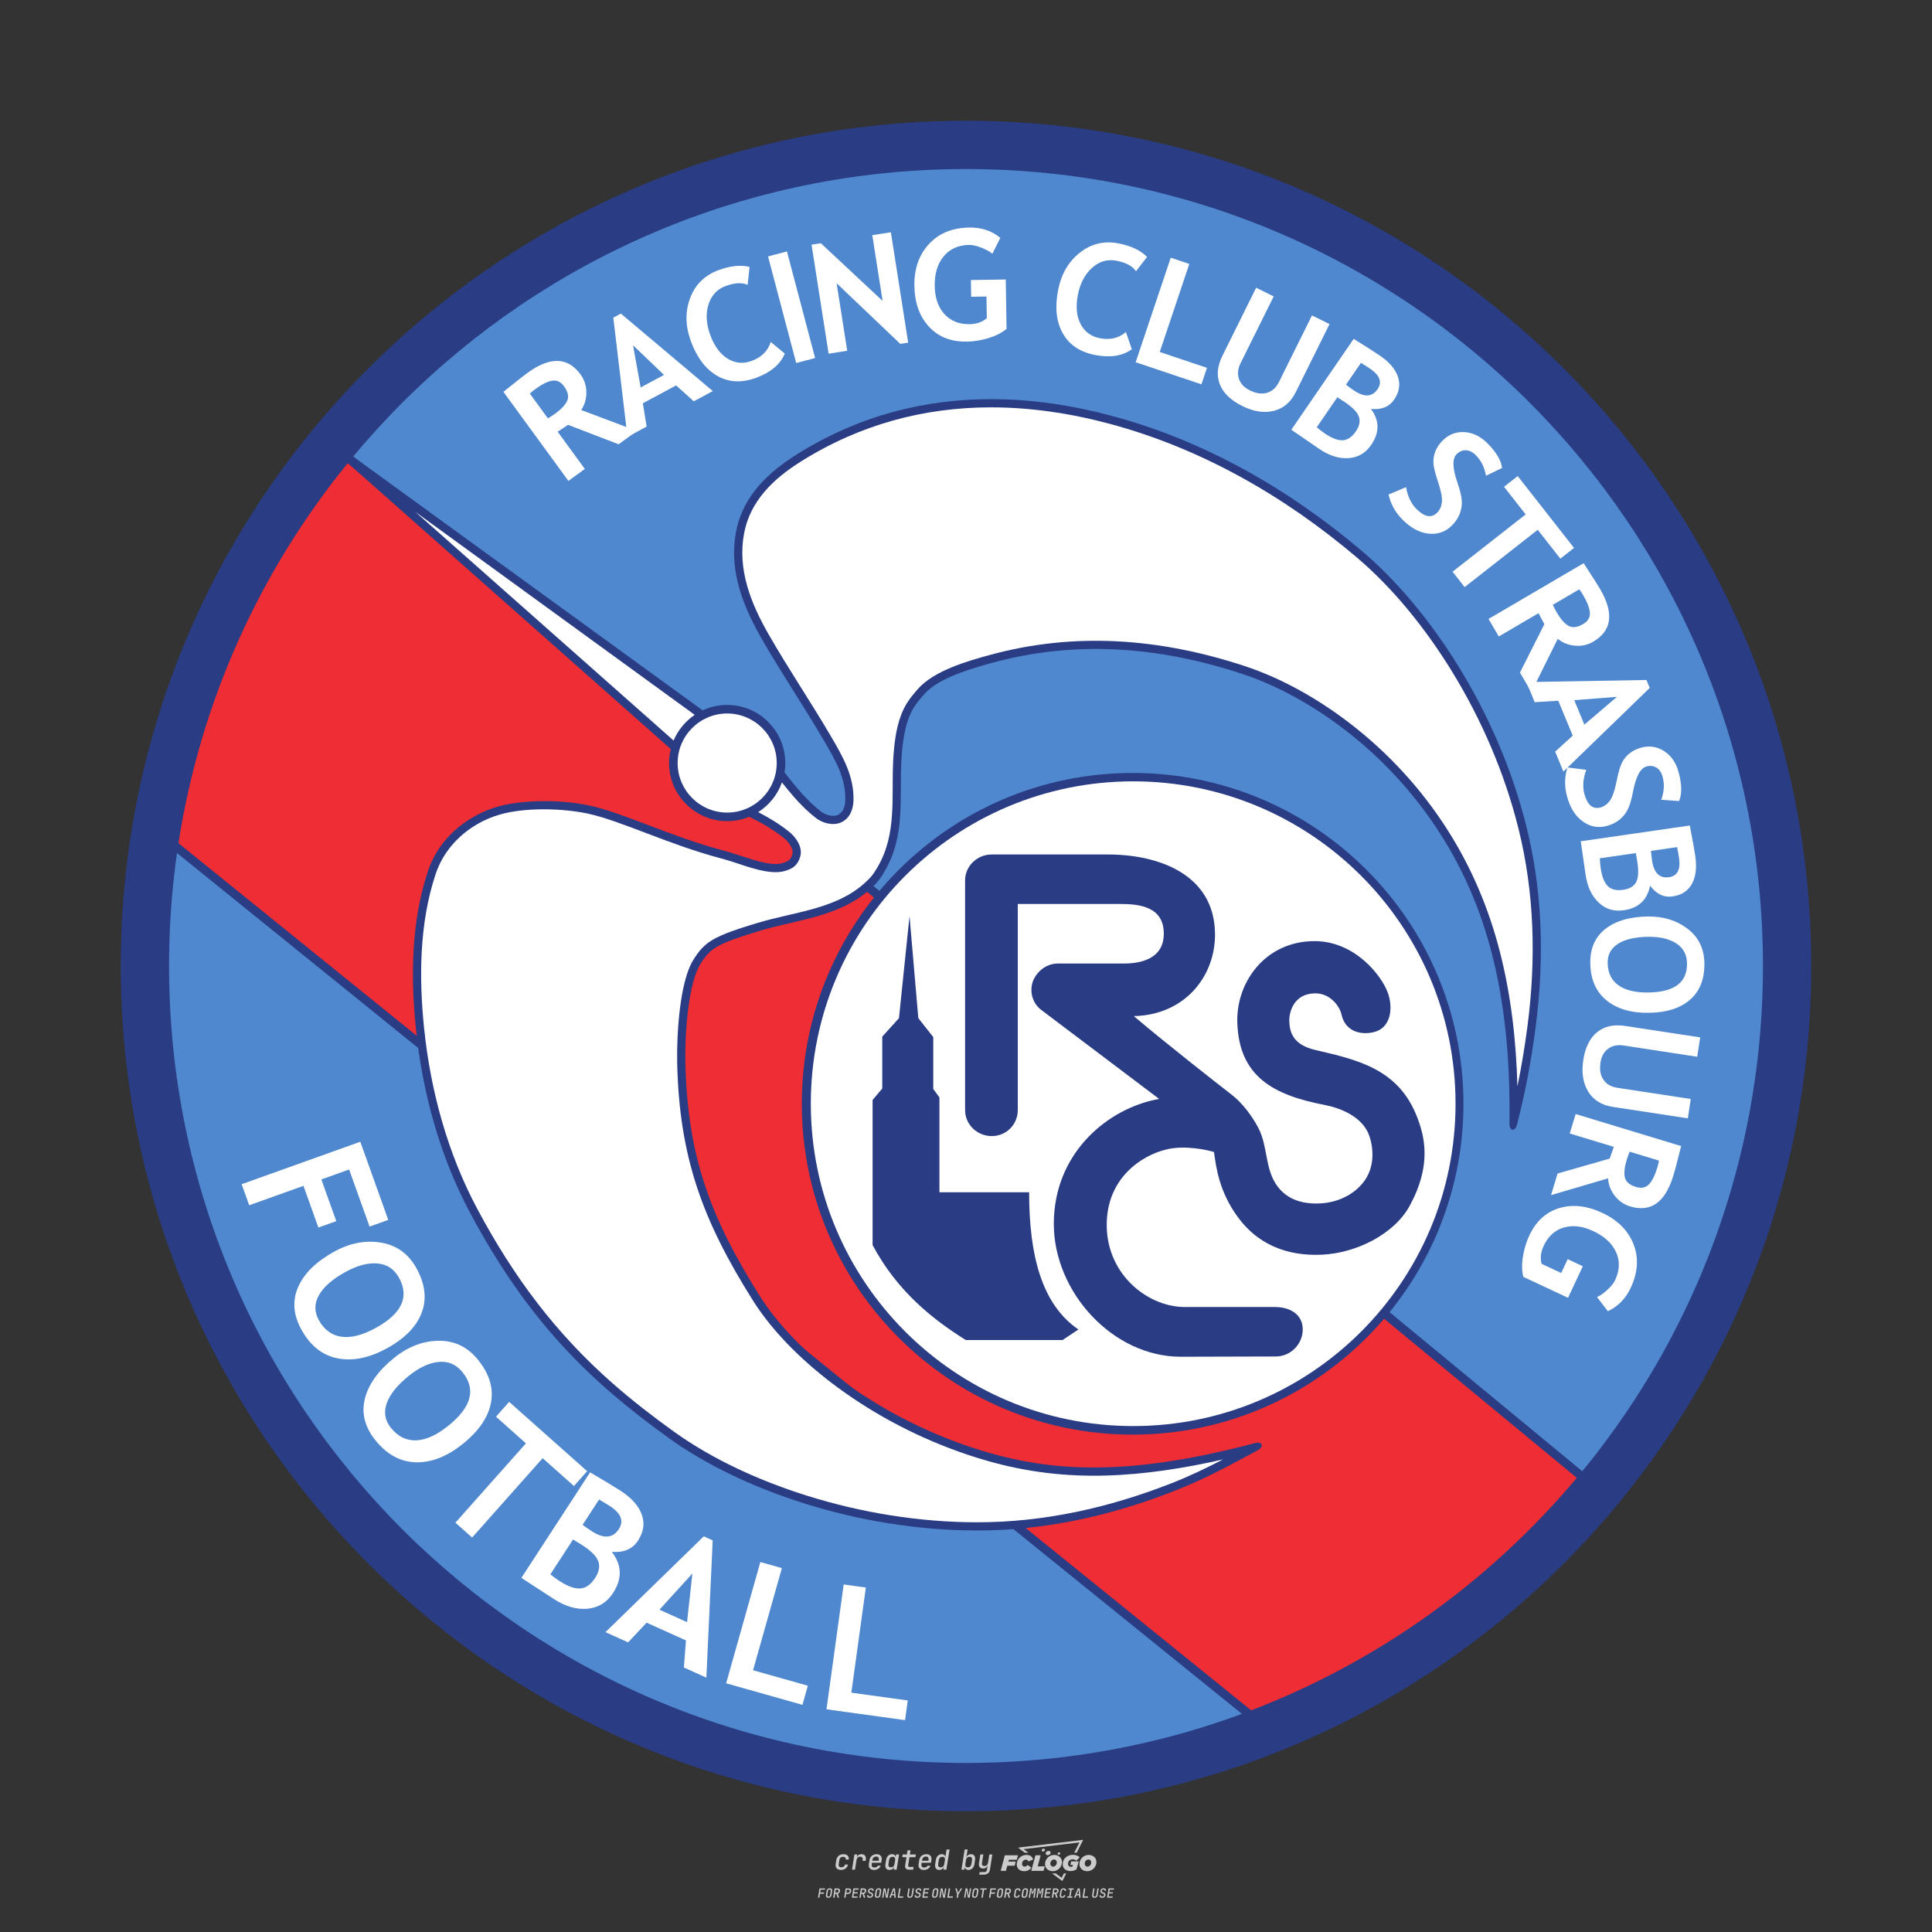 <?xml version="1.0" encoding="UTF-8"?>
<svg data-name="图层_1" xmlns="http://www.w3.org/2000/svg" version="1.1" viewBox="0 0 800 800">
  <rect x="0" y="0" width="800" height="800" fill="#333333" stroke="none"/>
  <!-- Created by @FCLOGO 2025-1-9 GMT+8 10:42:11 . https://fclogo.top/ -->
<!-- FOR PERSONAL USE ONLY NOT FOR COMMERCIAL USE -->
  <path d="M348.219,774.301c-.786,0-1.375-.217-1.768-.652-.393-.435-.528-1.03-.406-1.786l.252-1.648c.122-.755.45-1.35.984-1.785.534-.435,1.194-.652,1.98-.652.755,0,1.329.199,1.722.595.393.397.551.938.475,1.625h-1.236c.03-.359-.055-.637-.257-.836-.202-.198-.498-.297-.887-.297-.42,0-.763.117-1.03.349-.267.233-.435.563-.503.99l-.263,1.659c-.069.435-.006.769.189,1.002.195.233.502.349.921.349.389,0,.715-.099.979-.297.263-.198.436-.48.521-.847h1.236c-.137.687-.467,1.231-.99,1.631-.523.401-1.162.6-1.917.6ZM352.797,774.187l.996-6.294h1.19l-.195,1.19c.336-.87.973-1.304,1.911-1.304.671,0,1.169.208,1.493.624.324.416.429.986.315,1.71l-.069.423h-1.27l.057-.32c.069-.45.011-.795-.171-1.036-.183-.24-.477-.361-.881-.361-.405,0-.74.122-1.007.366-.267.245-.435.588-.503,1.03l-.63,3.971h-1.236ZM361.906,774.301c-.77,0-1.346-.223-1.728-.669s-.515-1.036-.401-1.768l.252-1.648c.084-.488.257-.915.521-1.282s.601-.651,1.013-.852c.412-.202.873-.304,1.385-.304.77,0,1.349.224,1.734.669.385.446.517,1.036.395,1.768l-.172,1.121h-3.845l-.092.526c-.153.954.217,1.431,1.11,1.431.717,0,1.175-.248,1.373-.744h1.225c-.168.534-.503.96-1.007,1.276-.504.317-1.091.475-1.763.475ZM361.231,770.216l-.046.286,2.655-.012.046-.286c.069-.466.013-.822-.166-1.07-.179-.248-.486-.372-.921-.372-.443,0-.795.126-1.059.378-.263.252-.433.611-.509,1.076ZM368.326,774.301c-.633,0-1.103-.212-1.408-.635s-.397-1.001-.274-1.734l.274-1.774c.115-.733.393-1.312.836-1.74.442-.427.98-.641,1.613-.641.465,0,.83.119,1.093.354.263.236.391.557.383.962h.023l.172-1.202h1.236l-.996,6.294h-1.225l.195-1.201h-.023c-.122.412-.351.734-.687.967s-.74.349-1.213.349ZM368.932,773.226c.389,0,.715-.119.978-.355.263-.236.429-.572.498-1.007l.252-1.648c.069-.427.01-.761-.177-1.002-.187-.24-.475-.36-.864-.36-.397,0-.725.118-.984.354-.26.236-.423.572-.492,1.007l-.252,1.648c-.069.443-.013.78.166,1.013.179.233.471.349.876.349ZM376.348,774.187c-.572,0-.994-.157-1.264-.469-.271-.312-.361-.751-.269-1.316l.538-3.387h-1.739l.171-1.122h1.74l.275-1.716h1.236l-.275,1.716h2.472l-.183,1.122h-2.461l-.538,3.387c-.076.442.099.664.526.664h1.717l-.172,1.121h-1.774ZM382.504,774.301c-.77,0-1.346-.223-1.728-.669s-.515-1.036-.401-1.768l.252-1.648c.084-.488.257-.915.521-1.282s.601-.651,1.013-.852c.412-.202.873-.304,1.385-.304.77,0,1.349.224,1.734.669.385.446.517,1.036.395,1.768l-.172,1.121h-3.845l-.092.526c-.153.954.217,1.431,1.11,1.431.717,0,1.175-.248,1.373-.744h1.225c-.168.534-.503.96-1.007,1.276-.504.317-1.091.475-1.763.475ZM381.829,770.216l-.046.286,2.655-.012.046-.286c.069-.466.013-.822-.166-1.07-.179-.248-.486-.372-.921-.372-.443,0-.795.126-1.059.378-.263.252-.433.611-.509,1.076ZM388.924,774.301c-.633,0-1.101-.212-1.402-.635-.301-.423-.395-1.001-.28-1.734l.274-1.774c.115-.733.393-1.312.836-1.74.442-.427.98-.641,1.613-.641.465,0,.83.119,1.093.354.263.236.391.557.383.962h.023l.206-1.465.298-1.796h1.236l-1.327,8.354h-1.225l.195-1.201h-.023c-.122.412-.351.734-.687.967s-.74.349-1.213.349ZM389.531,773.226c.389,0,.715-.119.978-.355.263-.236.429-.572.498-1.007l.252-1.648c.076-.427.019-.761-.172-1.002-.191-.24-.48-.36-.87-.36-.397,0-.725.118-.984.354-.26.236-.423.572-.492,1.007l-.252,1.648c-.076.443-.023.78.16,1.013s.477.349.881.349ZM401.017,774.301c-.473,0-.839-.116-1.099-.349-.26-.233-.385-.555-.378-.967h-.011l-.195,1.201h-1.224l1.327-8.354h1.236l-.286,1.796-.274,1.465h.046c.122-.412.353-.735.692-.967.34-.232.742-.349,1.208-.349.633,0,1.1.214,1.402.641.301.428.395,1.007.281,1.74l-.275,1.774c-.115.733-.395,1.31-.841,1.734-.446.423-.982.635-1.608.635ZM400.766,773.226c.397,0,.723-.116.979-.349.256-.233.422-.571.498-1.013l.252-1.648c.069-.435.011-.77-.171-1.007-.183-.236-.473-.354-.87-.354-.389,0-.715.12-.979.36s-.429.574-.498,1.002l-.252,1.648c-.069.435-.011.771.172,1.007.183.236.473.355.87.355ZM405.469,776.247l.172-1.064h1.934c.641,0,1.007-.302,1.099-.905l.103-.675.206-1.19h-.035c-.122.42-.347.744-.675.973-.328.229-.729.343-1.201.343-.626,0-1.093-.201-1.402-.601s-.41-.944-.303-1.631l.584-3.605h1.236l-.561,3.479c-.061.412,0,.732.183.961s.465.343.847.343c.389,0,.717-.122.984-.366.267-.244.431-.584.492-1.018l.538-3.399h1.236l-1.007,6.409c-.099.603-.37,1.078-.812,1.425-.443.347-1.0.521-1.671.521h-1.946ZM417.787,770.085h3.221l.537-1.855h-5.466l-1.708,6.442h2.147l.586-2.099h3.026l.439-1.708h-3.026l.244-.781ZM424.229,772.916c-.586,0-1.025-.39-1.025-1.123,0-.878.634-1.757,1.611-1.757.488,0,.878.244,1.025.781l1.952-.83c-.293-1.171-1.269-1.903-2.635-1.903-2.782,0-4.148,2.147-4.148,3.904s1.269,2.83,3.075,2.83c1.367,0,2.342-.586,2.977-1.415l-1.513-1.171c-.39.439-.83.683-1.318.683ZM430.915,768.231h-2.147l-1.757,6.442h5.124l.488-1.855h-2.928l1.22-4.587ZM439.748,771.013c0-1.659-1.318-2.928-3.221-2.928-2.196,0-3.807,1.806-3.807,3.807,0,1.659,1.318,2.928,3.221,2.928,2.196,0,3.807-1.806,3.807-3.807ZM434.917,771.696c0-.83.586-1.708,1.513-1.708.781,0,1.171.537,1.171,1.22,0,.83-.586,1.708-1.513,1.708-.781,0-1.171-.537-1.171-1.22ZM443.213,772.233h1.074l-.195.683c-.146.049-.342.098-.586.098-.683,0-1.269-.39-1.269-1.22,0-1.025.732-1.903,1.952-1.903.586,0,1.123.244,1.513.586l1.367-1.367c-.439-.537-1.513-1.074-2.733-1.074-2.587,0-4.295,1.757-4.295,3.855,0,2.05,1.611,2.879,3.221,2.879.927,0,1.855-.293,2.489-.683l.927-3.319h-3.123l-.342,1.464ZM450.777,768.084c-2.196,0-3.807,1.806-3.807,3.807,0,1.659,1.318,2.928,3.221,2.928,2.196,0,3.807-1.806,3.807-3.807,0-1.659-1.318-2.928-3.221-2.928ZM450.338,772.916c-.781,0-1.171-.537-1.171-1.22,0-.83.586-1.708,1.513-1.708.781,0,1.171.537,1.171,1.22,0,.83-.586,1.708-1.513,1.708ZM437.942,767.499c-.049.293.098.488.439.488s.537-.195.634-.488c.049-.244-.098-.488-.439-.488s-.586.244-.634.488ZM432.135,765.498c-.439,0-.732.244-.781.586s.098.586.537.586.732-.244.781-.586c.098-.342-.098-.586-.537-.586ZM433.013,767.303c-.098.537.146.878.83.878.634,0,1.074-.39,1.171-.878s-.146-.878-.83-.878c-.683,0-1.074.39-1.171.878ZM439.602,777.552l-2.44-1.806h-1.513l4.246,3.172,1.611-3.172h-.976l-.927,1.806ZM425.839,767.157l-2.001-1.464,23.132-2.782-2.147,4.246h1.025l2.684-5.319-26.988,3.221,2.782,2.099h1.513ZM338.719,785.785l.609-3.832h2.32l-.084.519h-1.764l-.184,1.145h1.627l-.084.525h-1.617l-.257,1.643h-.567ZM342.97,785.838c-.357,0-.623-.101-.798-.302-.175-.201-.234-.473-.178-.816l.268-1.701c.056-.343.203-.615.441-.816.238-.201.535-.302.892-.302s.623.1.798.299c.175.199.236.471.184.814l-.268,1.706c-.056.343-.204.615-.444.816-.24.201-.538.302-.895.302ZM343.049,785.334c.193,0,.348-.052.467-.158.119-.105.194-.257.226-.457l.268-1.701c.032-.199.005-.352-.079-.457-.084-.105-.222-.158-.415-.158s-.347.052-.465.158c-.117.105-.192.257-.223.457l-.268,1.701c-.032.2-.005.352.079.457s.22.158.409.158ZM344.996,785.785l.609-3.832h1.202c.238,0,.439.046.604.139.165.093.283.223.357.391s.091.366.052.593c-.038.259-.14.484-.304.675-.165.191-.366.321-.604.391l.535,1.643h-.619l-.478-1.575h-.541l-.247,1.575h-.567ZM345.888,783.707h.635c.189,0,.349-.056.48-.168.131-.112.211-.262.239-.451.032-.193,0-.345-.094-.459-.095-.114-.236-.171-.425-.171h-.635l-.2,1.249ZM349.545,785.785l.609-3.832h1.254c.371,0,.651.105.84.315.189.21.255.49.199.84-.038.234-.122.438-.249.611s-.29.307-.488.402c-.198.095-.419.142-.664.142h-.693l-.241,1.522h-.567ZM350.432,783.754h.693c.192,0,.357-.059.493-.176.136-.117.22-.274.252-.47s-.002-.352-.1-.47-.245-.176-.441-.176h-.688l-.21,1.291ZM352.747,785.785l.609-3.832h2.252l-.079.504h-1.695l-.173,1.087h1.512l-.079.499h-1.512l-.194,1.239h1.69l-.079.504h-2.252ZM355.843,785.785l.609-3.832h1.202c.238,0,.439.046.604.139.165.093.283.223.357.391s.091.366.052.593c-.038.259-.14.484-.304.675-.165.191-.366.321-.604.391l.535,1.643h-.619l-.478-1.575h-.541l-.247,1.575h-.567ZM356.736,783.707h.635c.189,0,.349-.056.48-.168.131-.112.211-.262.239-.451.032-.193,0-.345-.094-.459-.095-.114-.236-.171-.425-.171h-.635l-.2,1.249ZM360.132,785.838c-.385,0-.674-.095-.866-.286-.192-.191-.264-.451-.215-.779h.567c-.028.175.011.312.116.412.105.1.266.149.483.149.203,0,.37-.049.501-.147.131-.098.211-.233.239-.404.021-.15.001-.279-.06-.386-.061-.107-.158-.181-.291-.223l-.457-.136c-.266-.08-.462-.217-.588-.409-.126-.192-.17-.42-.131-.682.035-.21.112-.394.231-.551s.273-.28.462-.367.402-.131.64-.131c.35,0,.616.095.798.286.182.191.248.444.2.759h-.567c.028-.168-.003-.3-.092-.396-.089-.096-.23-.144-.422-.144-.189,0-.343.045-.462.134-.119.089-.189.214-.21.375-.025.151-.007.279.052.386s.158.181.294.223l.467.147c.262.081.456.217.58.409.124.193.165.422.123.688-.035.217-.116.406-.241.567-.126.161-.288.286-.485.375-.198.089-.419.134-.664.134ZM363.265,785.838c-.357,0-.623-.101-.798-.302-.175-.201-.234-.473-.178-.816l.268-1.701c.056-.343.203-.615.441-.816.238-.201.535-.302.892-.302s.623.1.798.299c.175.199.236.471.184.814l-.268,1.706c-.056.343-.204.615-.444.816-.24.201-.538.302-.895.302ZM363.344,785.334c.193,0,.348-.052.467-.158.119-.105.194-.257.226-.457l.268-1.701c.032-.199.005-.352-.079-.457-.084-.105-.222-.158-.415-.158s-.347.052-.465.158c-.117.105-.192.257-.223.457l-.268,1.701c-.032.2-.005.352.079.457s.22.158.409.158ZM365.275,785.785l.609-3.832h.709l.619,3.186c.007-.098.017-.217.029-.357.012-.14.027-.285.045-.435.018-.151.037-.289.058-.415l.315-1.979h.525l-.609,3.832h-.709l-.614-3.186c-.007.095-.017.209-.029.344s-.027.276-.045.423c-.018.147-.037.283-.058.409l-.315,2.01h-.53ZM368.225,785.785l1.585-3.832h.745l.373,3.832h-.562l-.073-.971h-1.087l-.388.971h-.593ZM369.385,784.342h.871l-.089-1.102c-.018-.196-.03-.365-.037-.509-.007-.143-.011-.243-.011-.299-.018.056-.052.156-.102.299s-.115.311-.192.504l-.441,1.107ZM371.721,785.785l.609-3.832h.567l-.525,3.312h1.674l-.079.52h-2.247ZM376.678,785.838c-.367,0-.634-.101-.8-.302-.166-.201-.221-.475-.165-.821l.436-2.761h.567l-.436,2.755c-.032.196-.008.35.071.462.079.112.214.168.407.168.193,0,.347-.056.465-.168.117-.112.192-.266.223-.462l.435-2.755h.567l-.436,2.761c-.056.35-.2.625-.433.824-.233.199-.533.299-.9.299ZM379.844,785.838c-.385,0-.674-.095-.866-.286-.192-.191-.264-.451-.215-.779h.567c-.028.175.011.312.116.412.105.1.266.149.483.149.203,0,.37-.049.501-.147.131-.098.211-.233.239-.404.021-.15.001-.279-.06-.386-.061-.107-.158-.181-.291-.223l-.457-.136c-.266-.08-.462-.217-.588-.409-.126-.192-.17-.42-.131-.682.035-.21.112-.394.231-.551s.273-.28.462-.367.402-.131.64-.131c.35,0,.616.095.798.286.182.191.248.444.2.759h-.567c.028-.168-.003-.3-.092-.396-.089-.096-.23-.144-.422-.144-.189,0-.343.045-.462.134-.119.089-.189.214-.21.375-.025.151-.007.279.052.386s.158.181.294.223l.467.147c.262.081.456.217.58.409.124.193.165.422.123.688-.035.217-.116.406-.241.567-.126.161-.288.286-.485.375-.198.089-.419.134-.664.134ZM381.906,785.785l.609-3.832h2.252l-.079.504h-1.695l-.173,1.087h1.512l-.079.499h-1.512l-.194,1.239h1.69l-.079.504h-2.252ZM386.943,785.838c-.357,0-.623-.101-.798-.302-.175-.201-.234-.473-.178-.816l.268-1.701c.056-.343.203-.615.441-.816.238-.201.535-.302.892-.302s.623.1.798.299c.175.199.236.471.184.814l-.268,1.706c-.056.343-.204.615-.444.816-.24.201-.538.302-.895.302ZM387.021,785.334c.193,0,.348-.052.467-.158.119-.105.194-.257.226-.457l.268-1.701c.032-.199.005-.352-.079-.457-.084-.105-.222-.158-.415-.158s-.347.052-.465.158c-.117.105-.192.257-.223.457l-.268,1.701c-.032.2-.005.352.079.457s.22.158.409.158ZM388.953,785.785l.609-3.832h.709l.619,3.186c.007-.098.017-.217.029-.357.012-.14.027-.285.045-.435.018-.151.037-.289.058-.415l.315-1.979h.525l-.609,3.832h-.709l-.614-3.186c-.007.095-.017.209-.029.344s-.027.276-.045.423c-.018.147-.037.283-.058.409l-.315,2.01h-.53ZM392.249,785.785l.609-3.832h.567l-.525,3.312h1.674l-.079.52h-2.247ZM396.117,785.785l.22-1.412-.751-2.42h.577l.446,1.449c.028.095.05.184.066.268.016.084.025.147.029.189.018-.042.046-.105.087-.189.04-.084.088-.173.144-.268l.898-1.449h.598l-1.528,2.42-.22,1.412h-.567ZM399.217,785.785l.609-3.832h.709l.619,3.186c.007-.098.017-.217.029-.357.012-.14.027-.285.044-.435.018-.151.037-.289.058-.415l.315-1.979h.525l-.609,3.832h-.709l-.614-3.186c-.007.095-.017.209-.029.344s-.027.276-.045.423c-.018.147-.037.283-.058.409l-.315,2.01h-.53ZM403.505,785.838c-.357,0-.623-.101-.798-.302-.175-.201-.234-.473-.178-.816l.268-1.701c.056-.343.203-.615.441-.816.238-.201.535-.302.892-.302.357,0,.623.1.798.299.175.199.236.471.184.814l-.268,1.706c-.056.343-.204.615-.444.816-.239.201-.538.302-.895.302ZM403.584,785.334c.193,0,.348-.052.467-.158.119-.105.194-.257.226-.457l.268-1.701c.032-.199.005-.352-.079-.457-.084-.105-.222-.158-.415-.158-.193,0-.347.052-.465.158-.117.105-.191.257-.223.457l-.268,1.701c-.032.2-.005.352.079.457.084.105.22.158.409.158ZM406.381,785.785l.525-3.312h-1.023l.084-.519h2.619l-.084.519h-1.029l-.525,3.312h-.567ZM409.518,785.785l.609-3.832h2.32l-.084.519h-1.764l-.184,1.145h1.627l-.084.525h-1.617l-.257,1.643h-.567ZM413.769,785.838c-.357,0-.623-.101-.798-.302-.175-.201-.234-.473-.178-.816l.268-1.701c.056-.343.203-.615.441-.816.238-.201.535-.302.892-.302.357,0,.623.1.798.299.175.199.236.471.184.814l-.268,1.706c-.056.343-.204.615-.444.816-.239.201-.538.302-.895.302ZM413.848,785.334c.193,0,.348-.052.467-.158.119-.105.194-.257.226-.457l.268-1.701c.032-.199.005-.352-.079-.457-.084-.105-.222-.158-.415-.158-.193,0-.347.052-.465.158-.117.105-.191.257-.223.457l-.268,1.701c-.032.2-.005.352.079.457.084.105.22.158.409.158ZM415.795,785.785l.609-3.832h1.202c.238,0,.439.046.604.139.164.093.283.223.357.391s.091.366.053.593c-.039.259-.14.484-.304.675-.165.191-.366.321-.604.391l.535,1.643h-.619l-.478-1.575h-.541l-.247,1.575h-.567ZM416.688,783.707h.635c.189,0,.349-.056.48-.168.131-.112.211-.262.239-.451.032-.193,0-.345-.095-.459-.094-.114-.236-.171-.425-.171h-.635l-.199,1.249ZM420.905,785.838c-.36,0-.631-.101-.811-.302-.18-.201-.242-.473-.186-.816l.268-1.701c.056-.346.206-.619.449-.819s.545-.299.906-.299c.357,0,.625.101.806.302.18.201.242.473.186.816h-.567c.031-.199.003-.352-.087-.457-.089-.105-.228-.158-.417-.158-.193,0-.351.052-.475.158-.124.105-.202.255-.234.451l-.268,1.706c-.032.2-.003.352.087.457.089.105.23.158.423.158s.35-.052.472-.158.199-.257.231-.457h.567c-.035.228-.115.425-.239.593s-.281.298-.47.388c-.189.091-.402.136-.64.136ZM424.034,785.838c-.357,0-.623-.101-.798-.302-.175-.201-.234-.473-.178-.816l.268-1.701c.056-.343.203-.615.441-.816.238-.201.535-.302.892-.302.357,0,.623.1.798.299.175.199.236.471.184.814l-.268,1.706c-.056.343-.204.615-.444.816-.239.201-.538.302-.895.302ZM424.112,785.334c.193,0,.348-.052.467-.158.119-.105.194-.257.226-.457l.268-1.701c.032-.199.005-.352-.079-.457-.084-.105-.222-.158-.415-.158-.193,0-.347.052-.465.158-.117.105-.191.257-.223.457l-.268,1.701c-.032.2-.005.352.079.457.084.105.22.158.409.158ZM425.965,785.785l.609-3.832h.687l.184,1.228c.021.119.037.23.047.333.011.103.019.183.026.239.018-.056.047-.136.089-.241.042-.105.091-.217.147-.336l.567-1.223h.709l-.609,3.832h-.535l.204-1.291c.025-.168.058-.352.1-.554.042-.201.087-.404.136-.609s.096-.4.142-.585c.045-.185.087-.348.126-.488l-.855,1.863h-.551l-.283-1.863c-.004.136-.011.295-.021.475s-.024.372-.039.575c-.016.203-.035.407-.058.611-.023.205-.048.396-.076.575l-.205,1.291h-.54ZM429.115,785.785l.609-3.832h.687l.184,1.228c.021.119.037.23.047.333.011.103.019.183.026.239.018-.056.047-.136.089-.241.042-.105.091-.217.147-.336l.567-1.223h.709l-.609,3.832h-.535l.204-1.291c.025-.168.058-.352.1-.554.042-.201.087-.404.136-.609s.096-.4.142-.585c.045-.185.087-.348.126-.488l-.855,1.863h-.551l-.283-1.863c-.004.136-.011.295-.021.475s-.024.372-.039.575c-.016.203-.035.407-.058.611-.023.205-.048.396-.076.575l-.205,1.291h-.54ZM432.411,785.785l.609-3.832h2.252l-.079.504h-1.696l-.173,1.087h1.512l-.079.499h-1.512l-.194,1.239h1.69l-.079.504h-2.252ZM435.507,785.785l.609-3.832h1.202c.238,0,.439.046.604.139.164.093.283.223.357.391s.091.366.053.593c-.039.259-.14.484-.304.675-.165.191-.366.321-.604.391l.535,1.643h-.619l-.478-1.575h-.541l-.247,1.575h-.567ZM436.4,783.707h.635c.189,0,.349-.056.48-.168.131-.112.211-.262.239-.451.032-.193,0-.345-.095-.459-.094-.114-.236-.171-.425-.171h-.635l-.199,1.249ZM439.801,785.838c-.36,0-.631-.101-.811-.302-.18-.201-.242-.473-.186-.816l.268-1.701c.056-.346.206-.619.449-.819s.545-.299.906-.299c.357,0,.625.101.806.302.18.201.242.473.186.816h-.567c.031-.199.003-.352-.087-.457-.089-.105-.228-.158-.417-.158-.193,0-.351.052-.475.158-.124.105-.202.255-.234.451l-.268,1.706c-.032.2-.003.352.087.457.089.105.23.158.423.158s.35-.052.472-.158.199-.257.231-.457h.567c-.035.228-.115.425-.239.593s-.281.298-.47.388c-.189.091-.402.136-.64.136ZM441.879,785.785l.079-.504h.777l.446-2.824h-.777l.084-.504h2.126l-.084.504h-.777l-.446,2.824h.777l-.079.504h-2.126ZM444.74,785.785l1.585-3.832h.745l.373,3.832h-.562l-.073-.971h-1.087l-.388.971h-.593ZM445.9,784.342h.871l-.089-1.102c-.017-.196-.03-.365-.037-.509-.007-.143-.01-.243-.01-.299-.018.056-.052.156-.102.299s-.115.311-.192.504l-.441,1.107ZM448.235,785.785l.609-3.832h.567l-.525,3.312h1.674l-.079.52h-2.247ZM453.193,785.838c-.368,0-.634-.101-.8-.302-.166-.201-.221-.475-.165-.821l.436-2.761h.567l-.436,2.755c-.032.196-.008.35.071.462.079.112.214.168.407.168s.347-.056.465-.168c.117-.112.192-.266.223-.462l.436-2.755h.567l-.436,2.761c-.056.35-.2.625-.433.824-.233.199-.533.299-.9.299ZM456.358,785.838c-.385,0-.674-.095-.866-.286-.193-.191-.264-.451-.215-.779h.567c-.028.175.011.312.115.412.105.1.266.149.483.149.203,0,.37-.049.501-.147s.211-.233.239-.404c.021-.15.001-.279-.06-.386s-.158-.181-.291-.223l-.457-.136c-.266-.08-.462-.217-.588-.409-.126-.192-.17-.42-.131-.682.035-.21.112-.394.231-.551s.273-.28.462-.367c.189-.087.402-.131.64-.131.35,0,.616.095.798.286.182.191.248.444.199.759h-.567c.028-.168-.003-.3-.092-.396-.089-.096-.23-.144-.423-.144-.189,0-.343.045-.462.134-.119.089-.189.214-.21.375-.025.151-.007.279.052.386s.158.181.294.223l.467.147c.262.081.456.217.58.409.124.193.165.422.124.688-.035.217-.116.406-.241.567-.126.161-.288.286-.485.375-.198.089-.419.134-.664.134ZM458.421,785.785l.609-3.832h2.252l-.079.504h-1.696l-.173,1.087h1.512l-.079.499h-1.512l-.194,1.239h1.69l-.079.504h-2.252Z" style="fill: #ccc;"/>
  <g id="g841">
    <g id="g1318">
      <path id="path853" d="M400,50c193.267,0,350,156.733,350,350s-156.733,350-350,350S50,593.267,50,400,206.732,50,400,50" style="fill: #293c84; fill-rule: evenodd;"/>
      <path id="path857" d="M400,70c182.223,0,330,147.777,330,330s-147.778,330-330,330S70,582.223,70,400,217.777,70,400,70" style="fill: #4f88ce; fill-rule: evenodd;"/>
      <path id="path865" d="M138.557,182.67c-38.774,46.59-65.341,103.694-74.764,166.408l7.299,2.363,443.973,358.891,7.219,7c54.967-21.201,103.044-56.272,139.94-100.924l-2.086-3.107L138.557,182.67Z" style="fill: #293c84;"/>
      <path id="path861" d="M144.006,191.768c-36.131,44.361-60.953,98.286-70.102,157.387l444.184,359.062c52.814-20.255,99.106-53.678,134.838-96.269L144.006,191.768Z" style="fill: #ee2d35; fill-rule: evenodd;"/>
    </g>
    <path id="path873" d="M410.936,165.279c-27.696-.089-55.37,6.681-81.439,23.16-14.391,9.098-22.385,19.347-24.721,31.779-2.487,13.236.664,26.858,10.412,43.91,8.258,14.444,17.169,27.494,25.939,42.459,4.815,8.217,9.229,15.701,8.883,25.006-.103,2.767-1.166,4.989-3.139,5.863-2.234.992-5.36-.202-6.842-1.35-5.861-4.537-10.571-10.354-15.176-16.273.206-1.264.316-2.558.316-3.879,0-13.267-10.793-24.061-24.061-24.061-3.625,0-7.062.81-10.148,2.252l-152.07-110.42-2.283,1.447,141.15,124.994c-.46,1.855-.709,3.792-.709,5.787,0,13.267,10.793,24.061,24.061,24.061,3.24,0,6.331-.648,9.154-1.815,4.684,2.319,9.415,4.936,14.217,8.729,1.469,1.161,4.399,4.275,3.596,6.898-.651,2.127-1.474,2.818-4.133,3.584-5.821,1.676-15.701-2.931-24.781-5.334-21.507-5.691-41.061-15.535-55.133-18.525-13.721-2.916-29.69-2.059-38.496.613-9.188,2.787-23.023,10.544-28.381,26.701-6.796,20.489-7.175,43.301-4.938,65.115,2.879,28.05,10.592,54.08,22.525,76.391,24.01,44.889,49.552,69.618,82.266,93.15,29.509,21.228,77.604,38.122,127.353,38.221,26.897.054,54.31-5.526,82.111-16.459,12.181-4.79,21.438-9.808,34.246-16.719,2.976-1.607,1.915-3.788-1.039-3.008-53.898,14.228-86.349,12.202-118.084,1.539-39.529-13.284-72.057-38.717-87.049-62.56-19.915-31.674-29.936-57.192-30.744-96.701-.268-13.066,1.417-32.897,6.127-40.508,4.157-6.716,6.789-8.477,24.963-13.982,14.69-4.447,32.234-5.61,44.92-16.727.406-.229,2.891-2.647,3.631-3.621,1.071-1.218,2.873-4.074,2.969-4.428,8.501-14.53,5.999-29.972,6.834-45.576.961-17.995,5.001-22.434,9.289-27.359,5.211-5.984,15.509-9.671,28.09-13.123,33.678-9.24,68.121-7.196,103.662,4.498,26.756,8.803,59.706,31.128,82.127,66.293,18.002,28.228,29.433,64.23,28.611,119.967-.044,3.058,2.33,3.562,3.17.285,3.621-14.095,5.912-26.906,7.623-39.883,3.909-29.617,2.717-57.562-3.82-83.658-12.087-48.257-40.216-90.222-67.934-113.746-30.725-26.078-65.612-45.831-103.594-56.037-16.291-4.377-32.916-6.898-49.533-6.951Z" style="fill: #293c84; fill-rule: evenodd;"/>
    <g id="g2308">
      <path id="path881" d="M468.998,320.071c75.645,0,136.988,61.343,136.988,136.986s-61.343,136.987-136.988,136.987-136.985-61.344-136.985-136.987,61.343-136.986,136.985-136.986" style="fill: #293c84; fill-rule: evenodd;"/>
      <path id="path885" d="M469.225,323.537c73.709,0,133.484,59.775,133.484,133.482s-59.775,133.485-133.484,133.485-133.484-59.775-133.484-133.485,59.775-133.482,133.484-133.482" style="fill: #fff; fill-rule: evenodd;"/>
      <g id="g1278">
        <path id="path889" d="M376.613,379.358l-4.369,42.24-6.92,7.652v21.481l-4.005,4.738v60.081c10.343,19.439,25.346,31.048,38.6,39.33h40.055l6.557-4.371c-15.172-10.381-20.39-30.651-20.393-56.806h-37.143v-39.285l-2.55-3.5v-21.49l-6.19-7.828-3.642-42.24Z" style="fill: #293c84; fill-rule: evenodd;"/>
        <path id="path893" d="M410.659,353.823c-6.02,0-11.039,4.766-11.039,10.787v95.029c0,6.021,5.019,10.787,11.039,10.787s10.785-4.766,10.785-10.787v-85.334h42.267c8.416,0,18.003,1.242,18.187,12.017.186,10.773-9.595,12.656-16.584,12.656h-27.312c-4.514,0-8.529,3.01-10.286,7.275-1.503,4.264-.248,9.031,3.261,11.79l48.992,36.986c-.894.166-1.798.359-2.722.575-19.768,4.623-40.705,22.451-40.886,50.864-.184,28.412,24.39,55.403,52.672,55.327l39.262-.106c6.218,0,11.14-5.211,11.14-11.203,0-6.253-5.285-9.279-11.505-9.279h-36.601c-15.59.364-32.688-12.997-33.053-33.285-.364-20.287,14.825-29.547,24.411-31.891,7.832-2.025,17.381.183,20.004.991.937,6.815,2.233,16.609,10.03,27.174,7.901,10.701,19.689,16.045,34.673,15.342,14.397-.676,30.025-8.602,36.381-20.328,9.079-16.754,6.199-28.452,3.001-36.699-7.67-19.756-24.298-23.617-42.049-27.714-9.4-2.169-10.738-7.407-10.861-12.076-.098-3.724,1.922-11.401,10.841-11.401,5.858,0,9.915,4.986,10.771,8.739,2.094,9.157,11.496,8.323,14.994,6.779,5.562-2.457,6.375-9.874,4.138-15.902-2.703-7.28-13.762-21.239-30.266-21.239-20.497,0-32.548,17.135-32.002,33.752.724,22.083,14.57,29.936,36.12,34.075,6.188,1.188,15.798,4.68,18.57,12.877,1.914,5.663,2.123,13.383-2.578,19.263-5.258,6.573-12.862,8.344-17.381,8.618-8.96.541-14.735-2.378-18.264-7.281-5.134-7.135-3.73-16.187-7.735-23.908-2.826-5.447-7.072-10.692-10.795-13.585-7.109-5.527-27.335-21.341-40.789-32.756,21.166-.488,33.771-16.509,33.62-34.068-.211-24.429-23.006-32.863-44.346-32.863h-48.103Z" style="fill: #293c84; fill-rule: evenodd;"/>
      </g>
    </g>
    <g id="g1259">
      <path id="path913" d="M219.405,162.985l7.476,10.246c1.283-.781,2.242-1.404,2.88-1.869,2.735-1.997,4.455-3.843,5.159-5.54.704-1.697.242-3.661-1.387-5.893-1.323-1.813-2.927-2.583-4.813-2.314-1.885.271-4.289,1.471-7.209,3.602-.705.515-1.407,1.104-2.105,1.768M256.162,183.963l-20.957-8.048c-1.003.706-2.43,1.657-4.282,2.855l11.242,15.407-6.798,4.96-26.912-36.881c.37-.269,1.742-1.368,4.117-3.293,2.376-1.926,4.319-3.44,5.828-4.543,9.365-6.833,16.694-6.625,21.983.626,1.593,2.181,2.398,4.642,2.416,7.38.017,2.739-.686,5.194-2.11,7.365l23.024,8.662-7.553,5.51Z" style="fill: #fff;"/>
      <path id="path917" d="M262.131,142.991l3.147,17.448,9.664-5.191-12.81-12.257ZM287.28,166.165l-7.317-6.575-13.782,7.404,1.579,9.658-7.934,4.262-5.867-49.382,3.129-1.681,38.071,32.082-7.879,4.231Z" style="fill: #fff;"/>
      <path id="path921" d="M310.375,110.523l-.8,7.441c-2.323-1.067-5.364-.904-9.124.488-3.565,1.32-5.934,3.898-7.106,7.733-1.172,3.836-.91,8.042.786,12.62,1.696,4.579,4.098,7.821,7.208,9.727,3.109,1.906,6.427,2.205,9.954.9,4.033-1.494,6.656-4.105,7.867-7.832l5.809,4.827c-1.878,4.439-5.808,7.767-11.788,9.982-5.982,2.216-11.357,1.969-16.126-.74-4.771-2.708-8.415-7.463-10.932-14.262-2.345-6.332-2.47-12.307-.375-17.924,2.096-5.615,6.008-9.485,11.736-11.608,4.91-1.817,9.207-2.268,12.893-1.351" style="fill: #fff;"/>
      <path id="path925" d="M329.689,150.322l-11.663-44.141,7.834-2.07,11.663,44.141-7.834,2.07Z" style="fill: #fff;"/>
      <path id="path929" d="M372.796,142.398l-26.364-25.108,4.383,27.955-7.697,1.207-7.076-45.135,3.849-.604,25.572,23.876-4.267-27.216,7.697-1.206,7.168,45.72-3.263.511Z" style="fill: #fff;"/>
      <path id="path933" d="M414.217,98.496l-3.291,6.568c-.97-.836-2.459-1.658-4.466-2.468-2.009-.808-3.729-1.202-5.162-1.178-4.488.073-8.004,1.652-10.552,4.737-2.548,3.085-3.779,7.183-3.697,12.293.079,4.862,1.414,8.726,4.007,11.593,2.591,2.867,6.08,4.265,10.462,4.193,2.887-.046,5.253-.874,7.098-2.483l-.146-8.975-6.326.103-.112-6.918,14.427-.234.331,20.442c-1.907,1.61-4.375,2.881-7.404,3.813-3.029.932-6.049,1.422-9.061,1.471-6.543.106-11.767-1.954-15.669-6.182s-5.91-9.862-6.025-16.904c-.114-7.042,1.88-12.799,5.985-17.271,4.103-4.472,9.687-6.764,16.75-6.88,5.006-.081,9.289,1.346,12.848,4.28" style="fill: #fff;"/>
      <path id="path937" d="M474.965,106.392l-4.569,5.928c-1.422-2.124-4.102-3.574-8.035-4.35-3.73-.736-7.097.225-10.098,2.883-3.003,2.658-4.976,6.382-5.923,11.172-.944,4.79-.59,8.809,1.068,12.059,1.656,3.249,4.328,5.238,8.019,5.966,4.218.833,7.819-.023,10.799-2.57l2.432,7.151c-3.921,2.805-9.01,3.59-15.267,2.354-6.258-1.234-10.713-4.252-13.365-9.054-2.653-4.801-3.278-10.758-1.874-17.872,1.308-6.625,4.322-11.785,9.044-15.48,4.72-3.696,10.077-4.952,16.07-3.77,5.136,1.014,9.037,2.875,11.7,5.581" style="fill: #fff;"/>
      <path id="path941" d="M470.251,149.999l14.53-43.282,7.681,2.578-12.238,36.458,19.558,6.565-2.29,6.825-27.241-9.144Z" style="fill: #fff;"/>
      <path id="path945" d="M520.153,119.14l7.259,3.6-13.752,27.722c-1.089,2.196-1.306,4.316-.649,6.358.657,2.042,2.158,3.645,4.503,4.808,2.624,1.302,5.001,1.64,7.132,1.015,2.13-.624,3.777-2.109,4.941-4.455l13.683-27.582,7.258,3.6-13.959,28.141c-2.086,4.206-5.13,6.801-9.133,7.785-4.001.984-8.357.308-13.065-2.028-4.746-2.354-7.831-5.334-9.255-8.94s-1.06-7.576,1.091-11.913l13.946-28.113Z" style="fill: #fff;"/>
      <path id="path949" d="M563.538,150.26l-6.189,9.019c.98.774,2.035,1.549,3.167,2.324,4.351,2.987,7.649,2.844,9.894-.428,1.987-2.894,1.002-5.701-2.955-8.416-1.046-.717-2.351-1.55-3.917-2.499M553.769,164.496l-8.534,12.437c1.271,1.048,2.326,1.861,3.166,2.436,2.981,2.045,5.49,3.025,7.528,2.937s3.863-1.305,5.474-3.652c1.469-2.142,1.913-4.129,1.333-5.964-.581-1.835-2.429-3.821-5.548-5.961-.651-.448-1.79-1.191-3.419-2.233M546.221,185.849l-11.512-7.899,25.814-37.619c5.235,3.24,8.872,5.559,10.911,6.958,3.905,2.68,6.386,5.61,7.442,8.791,1.055,3.181.518,6.322-1.61,9.422-2.045,2.982-5.238,4.255-9.577,3.822,3.559,4.836,3.593,9.799.102,14.887-2.35,3.426-5.51,5.258-9.478,5.496-3.968.237-7.999-1.048-12.093-3.859" style="fill: #fff;"/>
      <path id="path953" d="M574.969,204.757l7.244-3.033c.684,3.848,2.121,6.864,4.316,9.049,3.369,3.357,6.229,3.859,8.575,1.503,1.1-1.103,1.751-2.552,1.953-4.345.202-1.792-.318-4.546-1.559-8.261-1.242-3.715-1.893-6.401-1.955-8.061s.226-3.273.861-4.838c.636-1.566,1.621-3.019,2.956-4.358,2.492-2.502,5.476-3.665,8.951-3.489,3.474.177,6.647,1.695,9.517,4.555,3.739,3.724,5.788,7.157,6.146,10.301l-6.67,3.208c-.581-3.452-1.989-6.291-4.226-8.52-1.325-1.32-2.7-1.993-4.125-2.019-1.425-.027-2.695.519-3.808,1.638-1.849,1.854-1.716,5.828.397,11.921,1.108,3.215,1.697,5.744,1.767,7.588s-.235,3.607-.915,5.29c-.681,1.684-1.746,3.254-3.197,4.711-2.61,2.621-5.793,3.747-9.546,3.38-3.755-.368-7.369-2.281-10.842-5.741-3.018-3.006-4.964-6.499-5.838-10.478" style="fill: #fff;"/>
      <path id="path957" d="M636.742,219.379l-30.265,23.726-5-6.377,30.265-23.725-8.959-11.43,5.664-4.441,23.323,29.75-5.665,4.441-9.364-11.944Z" style="fill: #fff;"/>
      <path id="path961" d="M653.929,244.032l-10.943,6.415c.649,1.353,1.173,2.37,1.573,3.051,1.711,2.922,3.377,4.817,4.995,5.687,1.617.869,3.618.606,6.002-.791,1.937-1.135,2.864-2.654,2.784-4.558-.081-1.904-1.035-4.415-2.864-7.533-.441-.753-.956-1.51-1.547-2.271M629.381,278.507l10.102-20.047c-.603-1.069-1.405-2.584-2.412-4.547l-16.453,9.645-4.256-7.259,39.388-23.088c.23.394,1.186,1.869,2.865,4.425s2.991,4.641,3.937,6.254c5.863,10.001,4.923,17.271-2.82,21.811-2.33,1.366-4.859,1.921-7.586,1.665-2.726-.256-5.099-1.2-7.116-2.836l-10.92,22.043-4.728-8.065Z" style="fill: #fff;"/>
      <path id="path965" d="M669.539,288.544l-17.675,1.377,4.193,10.137,13.482-11.514ZM643.954,311.236l7.279-6.62-5.981-14.456-9.768.601-3.443-8.322,49.721-.874,1.359,3.283-35.747,34.653-3.419-8.266Z" style="fill: #fff;"/>
      <path id="path969" d="M649.036,317.794l7.791.981c-1.324,3.676-1.58,7.008-.768,9.995,1.248,4.59,3.477,6.45,6.684,5.577,1.504-.408,2.789-1.339,3.859-2.793,1.069-1.454,1.991-4.1,2.765-7.939.776-3.838,1.55-6.494,2.323-7.963.774-1.47,1.827-2.726,3.159-3.767s2.91-1.808,4.734-2.305c3.408-.927,6.575-.448,9.499,1.438,2.924,1.884,4.918,4.782,5.982,8.691,1.385,5.092,1.449,9.089.194,11.993l-7.381-.543c1.217-3.28,1.411-6.444.583-9.492-.49-1.805-1.348-3.073-2.57-3.807-1.222-.732-2.595-.892-4.118-.478-2.527.687-4.392,4.198-5.596,10.534-.642,3.339-1.392,5.825-2.251,7.458-.858,1.633-2.001,3.01-3.429,4.131-1.429,1.119-3.135,1.95-5.12,2.49-3.568.971-6.889.362-9.96-1.829-3.072-2.189-5.252-5.65-6.538-10.381-1.118-4.109-1.065-8.108.161-11.993" style="fill: #fff;"/>
      <path id="path973" d="M694.455,350.77l-10.826,1.567c.096,1.246.244,2.548.44,3.904.756,5.222,3.098,7.55,7.026,6.981,3.474-.503,4.868-3.129,4.181-7.88-.182-1.254-.456-2.779-.821-4.573M677.369,353.243l-14.929,2.162c.091,1.645.21,2.971.356,3.978.519,3.578,1.5,6.086,2.948,7.525,1.447,1.438,3.578,1.953,6.396,1.546,2.57-.373,4.333-1.394,5.287-3.065.954-1.672,1.161-4.378.619-8.12-.113-.781-.338-2.123-.677-4.027M656.556,362.177l-2.001-13.817,45.154-6.538c1.169,6.045,1.931,10.291,2.284,12.738.679,4.689.207,8.498-1.414,11.431-1.623,2.932-4.294,4.668-8.015,5.207-3.578.518-6.68-.964-9.304-4.446-1.141,5.896-4.765,9.286-10.87,10.17-4.113.596-7.602-.485-10.467-3.239-2.866-2.756-4.654-6.59-5.366-11.505" style="fill: #fff;"/>
      <path id="path977" d="M682.324,387.91c-5.339.086-9.458,1.057-12.358,2.913-2.901,1.854-4.322,4.505-4.265,7.955.065,4.05,1.548,7.117,4.449,9.2,2.901,2.083,7.085,3.081,12.547,2.992,10.699-.173,15.983-4.208,15.856-12.101-.059-3.615-1.553-6.364-4.482-8.249s-6.845-2.788-11.748-2.708M682.187,379.497c6.502-.105,12.03,1.587,16.586,5.077,4.555,3.49,6.881,8.215,6.978,14.178.106,6.564-1.848,11.613-5.864,15.149-4.015,3.536-9.699,5.362-17.053,5.482-7.354.12-13.221-1.599-17.6-5.152-4.38-3.556-6.623-8.667-6.732-15.335-.098-6.129,1.964-10.863,6.191-14.204s10.057-5.072,17.494-5.193" style="fill: #fff;"/>
      <path id="path981" d="M704.007,429.562l-1.223,8.01-30.591-4.669c-2.424-.37-4.509.068-6.254,1.315-1.747,1.246-2.815,3.164-3.212,5.751-.442,2.896-.042,5.264,1.202,7.104s3.159,2.956,5.746,3.352l30.437,4.646-1.222,8.009-31.054-4.74c-4.642-.708-8.04-2.819-10.194-6.333-2.155-3.512-2.835-7.867-2.04-13.063.799-5.238,2.699-9.082,5.702-11.535,3.001-2.453,6.894-3.314,11.68-2.583l31.023,4.735Z" style="fill: #fff;"/>
      <path id="path985" d="M686.942,480.576l-12.136-3.688c-.554,1.395-.946,2.47-1.176,3.226-.985,3.24-1.248,5.749-.789,7.528.458,1.778,2.009,3.07,4.653,3.873,2.147.652,3.892.304,5.237-1.046,1.343-1.35,2.542-3.755,3.592-7.213.254-.836.46-1.729.619-2.68M644.96,485.928l21.582-6.176c.376-1.168.945-2.786,1.704-4.857l-18.249-5.547,2.447-8.05,43.683,13.274c-.132.437-.568,2.14-1.308,5.107-.739,2.967-1.38,5.346-1.924,7.135-3.37,11.091-9.35,15.333-17.937,12.724-2.585-.786-4.708-2.268-6.369-4.444-1.662-2.177-2.577-4.561-2.744-7.153l-23.604,6.931,2.719-8.944Z" style="fill: #fff;"/>
      <path id="path989" d="M665.763,542.936l-4.459-5.838c1.177-.504,2.569-1.481,4.177-2.931s2.715-2.822,3.323-4.122c1.903-4.064,2.026-7.917.371-11.56-1.655-3.642-4.797-6.546-9.427-8.713-4.403-2.061-8.46-2.557-12.174-1.484-3.713,1.071-6.499,3.592-8.358,7.563-1.224,2.616-1.519,5.105-.88,7.467l8.128,3.806,2.683-5.731,6.265,2.934-6.117,13.068-18.515-8.667c-.611-2.42-.671-5.195-.18-8.326.49-3.13,1.375-6.061,2.652-8.789,2.775-5.928,6.917-9.717,12.428-11.37,5.51-1.652,11.455-.985,17.834,2.001,6.378,2.986,10.677,7.304,12.896,12.953,2.219,5.65,1.83,11.674-1.165,18.071-2.122,4.535-5.283,7.757-9.481,9.669" style="fill: #fff;"/>
    </g>
    <g id="g1269">
      <path id="path993" d="M144.569,484.265l-11.502,4.115,6.181,17.27-7.412,2.653-6.18-17.27-22.467,8.039-3.12-8.719,49.127-17.58,11.579,32.361-7.746,2.772-8.46-23.641Z" style="fill: #fff;"/>
      <path id="path997" d="M142.96,526.74c-5.34,2.953-8.975,6.143-10.906,9.571-1.929,3.428-1.941,6.868-.034,10.316,2.241,4.052,5.383,6.349,9.429,6.894,4.045.544,8.801-.695,14.265-3.717,10.701-5.918,13.868-12.826,9.502-20.721-2-3.616-4.983-5.588-8.951-5.917-3.967-.33-8.402.862-13.306,3.574M138.306,518.324c6.503-3.596,12.99-4.858,19.459-3.782s11.353,4.595,14.651,10.559c3.631,6.565,4.369,12.71,2.216,18.432s-6.908,10.617-14.263,14.685c-7.356,4.069-14.197,5.484-20.524,4.249-6.328-1.236-11.335-5.188-15.023-11.858-3.39-6.13-3.851-12.015-1.38-17.654,2.471-5.641,7.425-10.517,14.864-14.631" style="fill: #fff;"/>
      <path id="path1001" d="M169.189,569.784c-4.741,3.842-7.762,7.619-9.063,11.332-1.301,3.712-.711,7.099,1.771,10.162,2.915,3.598,6.411,5.309,10.488,5.138,4.079-.172,8.543-2.223,13.395-6.154,9.502-7.697,11.412-15.052,5.732-22.062-2.601-3.21-5.883-4.631-9.847-4.262-3.963.37-8.122,2.319-12.476,5.846M163.136,562.312c5.774-4.678,11.94-7.054,18.498-7.126,6.558-.072,11.981,2.54,16.271,7.834,4.723,5.829,6.525,11.75,5.406,17.76-1.121,6.011-4.946,11.662-11.476,16.954-6.531,5.291-13.02,7.882-19.464,7.771-6.446-.112-12.068-3.126-16.866-9.049-4.41-5.442-5.892-11.156-4.445-17.141,1.447-5.984,5.472-11.652,12.077-17.003" style="fill: #fff;"/>
      <path id="path1005" d="M224.695,603.81l-29.199,32.849-6.92-6.151,29.198-32.85-12.405-11.026,5.466-6.148,32.291,28.701-5.467,6.148-12.963-11.523Z" style="fill: #fff;"/>
      <path id="path1009" d="M248.061,620.929l-6.821,10.477c1.143.857,2.37,1.712,3.684,2.567,5.054,3.291,8.818,3.036,11.293-.765,2.189-3.362.986-6.54-3.611-9.533-1.214-.79-2.729-1.706-4.545-2.747M237.296,637.465l-9.405,14.447c1.481,1.162,2.709,2.062,3.685,2.696,3.463,2.255,6.356,3.304,8.683,3.147,2.326-.158,4.377-1.599,6.151-4.325,1.619-2.487,2.072-4.772,1.357-6.851s-2.882-4.298-6.503-6.656c-.757-.492-2.079-1.312-3.968-2.457M229.266,662.071l-13.372-8.705,28.449-43.697c6.07,3.556,10.29,6.104,12.659,7.647,4.537,2.953,7.452,6.232,8.746,9.838,1.294,3.603.768,7.208-1.576,10.809-2.254,3.462-5.867,5.007-10.836,4.633,4.201,5.427,4.378,11.095.531,17.006-2.591,3.98-6.15,6.16-10.677,6.543-4.526.382-9.167-.976-13.924-4.072" style="fill: #fff;"/>
      <path id="path1013" d="M286.7,651.553l-13.635,14.989,11.429,5.154,2.207-20.142ZM283.174,690.479l.874-11.211-16.299-7.349-7.66,8.149-9.383-4.231,40.703-39.665,3.702,1.67-2.618,56.838-9.318-4.201Z" style="fill: #fff;"/>
      <path id="path1017" d="M300.679,697.024l14.166-50.217,8.912,2.514-11.932,42.299,22.693,6.401-2.234,7.919-31.605-8.915Z" style="fill: #fff;"/>
      <path id="path1021" d="M342.229,707.788l7.126-51.688,9.174,1.264-6.003,43.538,23.357,3.221-1.123,8.15-32.53-4.485Z" style="fill: #fff;"/>
    </g>
    <g id="g2301">
      <path id="path877" d="M409.959,168.678c-27.295.077-53.9,6.988-78.648,22.633-11.11,7.023-20.684,16.16-23.197,29.537-2.801,14.9,2.73,28.836,10.023,41.594,8.226,14.389,17.541,28.127,25.922,42.43,4.961,8.462,9.724,16.694,9.346,26.848-.136,3.641-1.653,7.288-5.154,8.842-3.245,1.442-7.582.337-10.301-1.768-1.099-.852-2.164-1.745-3.195-2.676-4.064-3.664-7.582-7.847-10.967-12.131-1.818,5.116-5.321,9.438-9.838,12.301,4.366,2.267,8.538,4.738,12.637,7.977,3.001,2.37,5.963,6.563,4.74,10.559-1.076,3.517-2.994,4.862-6.443,5.856-6.113,1.76-15.369-1.844-21.281-3.734-1.758-.562-3.523-1.109-5.309-1.58-10.473-2.772-20.578-6.542-30.691-10.385-4.367-1.659-8.737-3.334-13.152-4.859-3.63-1.253-7.367-2.446-11.125-3.244-10.573-2.245-26.367-2.625-36.807.543-11.981,3.634-22.149,12.482-26.141,24.518-6.711,20.232-6.939,42.68-4.781,63.701,2.674,26.053,9.756,51.98,22.139,75.133,14.913,27.88,32.25,51.253,56.057,72.141,8.046,7.06,16.513,13.608,25.201,19.855,16.339,11.755,35.973,20.536,55.119,26.551,22.583,7.093,46.572,10.983,70.252,11.029,27.847.056,55.026-6.059,80.865-16.221,7.35-2.89,14.309-6.239,21.205-9.805-16.019,3.641-32.426,6.236-48.75,6.676-16.541.444-32.284-1.431-48.213-5.91-3.009-.845-5.996-1.772-8.959-2.769-19.06-6.404-37.459-15.882-53.658-27.803-13.262-9.76-26.374-22.154-35.185-36.168-20.669-32.875-30.458-59.151-31.264-98.441-.225-10.926.901-33.093,6.637-42.365,1.073-1.732,2.209-3.41,3.617-4.894,2.331-2.457,5.1-4.037,8.178-5.381,4.77-2.083,10.091-3.66,15.07-5.17,14.58-4.414,31.737-5.576,43.666-16.031l.264-.231s2.301-2.099,2.9-2.887l.154-.191c.7-.794,1.93-2.777,1.93-2.777l.656-1.121c7.978-13.639,5.573-29.023,6.375-44.043.331-6.188,1.073-13.065,3.322-18.887,1.474-3.817,3.37-6.561,6.016-9.623.26-.3.52-.6.779-.898,6.651-7.637,20.279-11.568,29.754-14.168,35.468-9.733,70.861-6.894,105.627,4.545,15.631,5.142,30.695,13.784,43.699,23.797,15.793,12.161,29.512,27.089,40.23,43.898,10.049,15.759,17.14,32.554,21.787,50.648,4.654,18.133,6.747,36.959,7.264,55.721,1.671-8.141,3.025-16.33,4.119-24.619,3.633-27.525,3.017-55.378-3.75-82.389-5.735-22.901-15.309-45.105-27.701-65.189-10.525-17.062-23.805-33.784-39.131-46.793-29.866-25.346-64.321-45.144-102.281-55.344-16.624-4.466-33.25-6.88-49.627-6.834Z" style="fill: #fff; fill-rule: evenodd;"/>
      <path id="path901" d="M171.922,211.908l107.004,94.734c1.826-4.335,4.886-8.027,8.738-10.633l-115.742-84.102Z" style="fill: #fff; fill-rule: evenodd;"/>
      <path id="path909" d="M301.11,295.44c-11.312,0-20.515,9.203-20.515,20.515s9.203,20.515,20.515,20.515,20.515-9.203,20.515-20.515-9.203-20.515-20.515-20.515" style="fill: #fff;"/>
    </g>
  </g>
</svg>